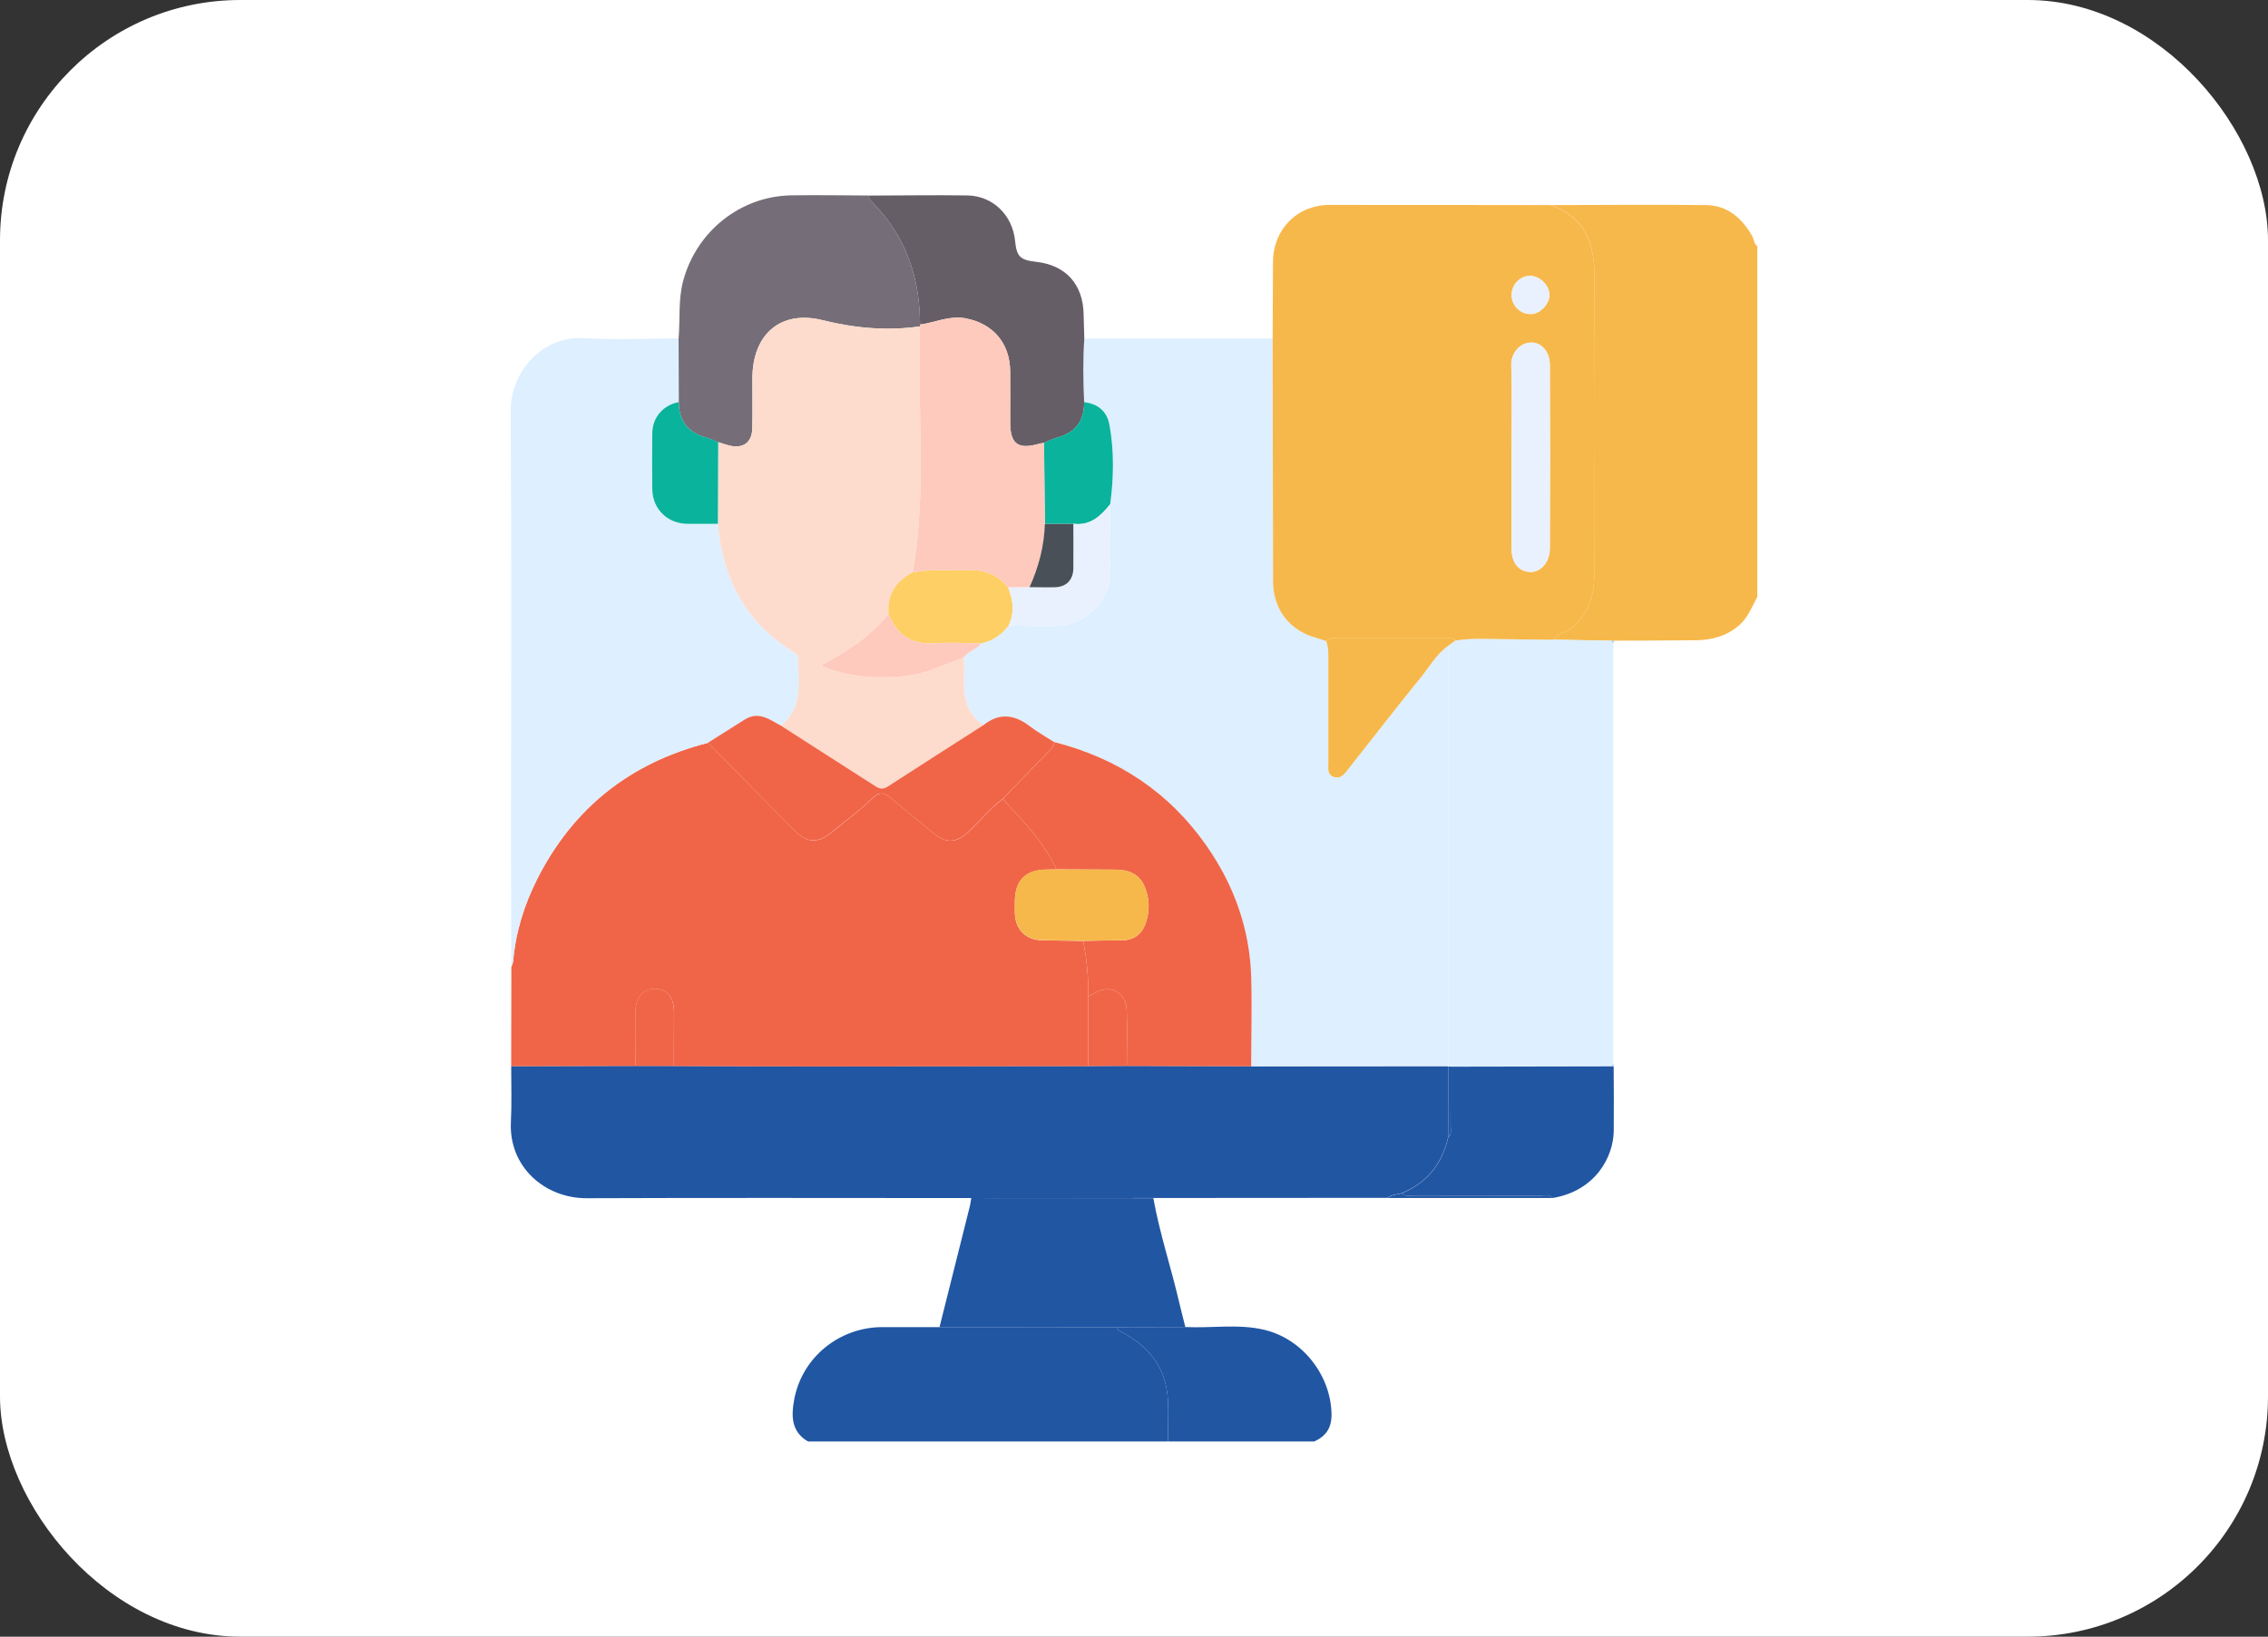 <svg width="151" height="109" viewBox="0 0 151 109" fill="none" xmlns="http://www.w3.org/2000/svg">
<rect x="0" y="0" width="151" height="109" fill="#333333" stroke="none"/>
<rect width="151" height="109" rx="16" fill="white"/>
<g clip-path="url(#clip0_69_512)">
<path d="M103.233 13.658C106.681 13.653 110.129 13.623 113.577 13.658C115.005 13.674 115.962 14.514 116.651 15.704C116.782 15.932 116.762 16.231 117 16.403C117 24.186 117 31.965 117 39.748C116.646 40.397 116.392 41.111 115.81 41.622C114.98 42.356 113.993 42.63 112.919 42.64C111.096 42.66 109.269 42.66 107.441 42.67C107.385 42.67 107.329 42.67 107.274 42.67C105.978 42.65 104.687 42.625 103.39 42.605C103.679 42.133 104.266 42.159 104.651 41.82C105.704 40.903 106.135 39.743 106.135 38.386C106.135 31.747 106.099 25.108 106.155 18.469C106.18 16.195 105.522 14.463 103.233 13.658Z" fill="#F7B84B"/>
<path d="M53.797 96C52.673 95.357 52.678 94.283 52.871 93.24C53.377 90.409 55.873 88.384 58.754 88.384C60.02 88.384 61.281 88.384 62.546 88.384C66.49 88.384 70.435 88.389 74.374 88.389C74.384 88.627 74.576 88.652 74.743 88.743C76.252 89.559 77.331 90.698 77.665 92.46C77.888 93.64 77.71 94.82 77.781 96C69.787 96 61.792 96 53.797 96Z" fill="#2156A3"/>
<path d="M77.781 96C77.71 94.82 77.887 93.64 77.664 92.46C77.33 90.698 76.251 89.559 74.743 88.743C74.576 88.652 74.383 88.627 74.373 88.389C75.887 88.384 77.401 88.384 78.915 88.379C80.656 88.465 82.423 88.156 84.145 88.556C86.717 89.153 88.611 91.599 88.651 94.177C88.666 95.094 88.281 95.646 87.502 96C84.266 96 81.021 96 77.781 96Z" fill="#2156A3"/>
<path d="M64.667 79.79C56.136 79.79 47.605 79.765 39.073 79.8C36.263 79.81 33.868 77.704 34.015 74.731C34.076 73.49 34.035 72.25 34.035 71.004C36.79 70.999 39.549 70.994 42.304 70.984C43.159 70.984 44.01 70.989 44.865 70.989C48.157 70.999 51.443 71.019 54.734 71.014C60.637 71.014 66.541 70.999 72.444 70.994C73.3 70.989 74.161 70.989 75.016 70.984C77.776 70.994 80.535 70.999 83.295 71.009C87.674 71.004 92.049 71.004 96.428 70.999L96.418 71.024C96.418 72.589 96.418 74.159 96.418 75.724C96.018 77.486 95.026 78.762 93.335 79.456C93.016 79.562 92.651 79.537 92.373 79.775C87.178 79.78 81.978 79.78 76.784 79.785C72.748 79.795 68.708 79.79 64.667 79.79Z" fill="#2156A3"/>
<path d="M103.395 42.599C104.691 42.62 105.982 42.645 107.278 42.665C107.324 42.721 107.37 42.777 107.415 42.827C107.415 52.176 107.41 61.519 107.41 70.867C107.364 70.918 107.319 70.963 107.273 71.014C103.709 71.019 100.144 71.029 96.58 71.034C96.524 71.024 96.474 71.024 96.418 71.029L96.428 71.004C96.423 61.671 96.423 52.338 96.418 43.005C96.575 42.888 96.737 42.772 96.894 42.655C97.557 42.544 98.225 42.534 98.894 42.544C100.403 42.569 101.896 42.584 103.395 42.599Z" fill="#DEEFFF"/>
<path d="M64.667 79.79C68.708 79.79 72.748 79.79 76.788 79.795C77.209 82.15 77.973 84.419 78.51 86.743C78.636 87.29 78.783 87.837 78.92 88.384C77.406 88.389 75.892 88.389 74.378 88.394C70.434 88.394 66.49 88.389 62.551 88.389C63.229 85.685 63.908 82.98 64.586 80.271C64.617 80.109 64.637 79.952 64.667 79.79Z" fill="#2156A3"/>
<path d="M96.58 71.039C100.145 71.034 103.709 71.024 107.274 71.019L107.355 71.034L107.436 71.029C107.441 72.452 107.456 73.875 107.441 75.298C107.425 77.061 106.215 79.304 103.38 79.785C103.142 79.527 102.823 79.638 102.545 79.633C99.755 79.623 96.965 79.633 94.175 79.623C93.892 79.623 93.578 79.729 93.34 79.466C95.031 78.772 96.023 77.496 96.423 75.734C96.671 75.526 96.58 75.237 96.58 74.979C96.585 73.668 96.58 72.351 96.58 71.039Z" fill="#2156A3"/>
<path d="M93.34 79.466C93.578 79.729 93.892 79.623 94.175 79.623C96.965 79.633 99.755 79.623 102.545 79.633C102.828 79.633 103.142 79.522 103.38 79.785C99.714 79.785 96.044 79.785 92.378 79.785C92.656 79.552 93.021 79.572 93.34 79.466Z" fill="#2156A3"/>
<path d="M107.416 42.833C107.37 42.777 107.325 42.721 107.279 42.67C107.335 42.67 107.391 42.67 107.446 42.67C107.436 42.721 107.426 42.777 107.416 42.833Z" fill="#9BC3F8"/>
<path d="M107.435 71.029L107.354 71.034L107.273 71.019C107.319 70.968 107.365 70.923 107.41 70.872C107.43 70.923 107.435 70.973 107.435 71.029Z" fill="#9BC3F8"/>
<path d="M96.423 43.01C96.428 52.343 96.428 61.676 96.434 71.009C92.054 71.014 87.679 71.014 83.3 71.019C83.305 69.049 83.361 67.074 83.305 65.104C83.214 61.889 82.166 58.967 80.333 56.338C77.832 52.753 74.409 50.499 70.191 49.426C69.655 49.081 69.088 48.768 68.586 48.383C67.548 47.583 66.526 47.456 65.467 48.307C64.819 47.851 64.434 47.243 64.267 46.463C64.08 45.577 64.247 44.686 64.161 43.8C64.45 43.359 65.027 43.273 65.326 42.853C66.09 42.691 66.693 42.281 67.164 41.663C68.267 41.673 69.366 41.723 70.47 41.683C72.455 41.602 74.019 39.672 73.928 38.103C73.842 36.604 73.913 35.095 73.913 33.591C74.146 31.838 74.176 30.076 73.872 28.334C73.705 27.377 73.082 26.886 72.181 26.79C72.12 25.377 72.095 23.964 72.191 22.551C76.373 22.546 80.55 22.546 84.733 22.541C84.738 27.934 84.743 33.327 84.758 38.721C84.763 40.579 85.836 41.977 87.609 42.473C87.841 42.539 88.064 42.62 88.292 42.696C88.429 43.055 88.444 43.43 88.444 43.81C88.439 46.154 88.439 48.499 88.444 50.849C88.444 51.188 88.363 51.588 88.803 51.74C89.254 51.897 89.482 51.593 89.725 51.279C91.335 49.223 92.945 47.162 94.591 45.132C95.178 44.407 95.639 43.562 96.423 43.01Z" fill="#DEEFFF"/>
<path d="M42.303 70.989C39.549 70.994 36.789 70.999 34.035 71.009C34.04 68.806 34.04 66.603 34.045 64.395C34.086 64.269 34.157 64.147 34.167 64.02C34.329 62.086 34.901 60.258 35.767 58.546C38.167 53.796 41.984 50.783 47.144 49.471C49.073 51.431 50.997 53.391 52.936 55.346C53.731 56.151 54.475 56.171 55.356 55.447C56.273 54.698 57.229 53.994 58.075 53.173C58.586 52.677 58.91 52.798 59.346 53.168C60.293 53.968 61.239 54.758 62.201 55.533C63.027 56.197 63.71 56.136 64.495 55.391C65.254 54.667 65.923 53.847 66.763 53.209C66.996 53.467 67.219 53.73 67.462 53.983C68.591 55.163 69.649 56.399 70.338 57.903C70.12 57.908 69.907 57.913 69.69 57.913C68.267 57.928 67.578 58.627 67.568 60.055C67.568 60.298 67.563 60.541 67.568 60.785C67.589 61.899 68.277 62.597 69.376 62.623C70.292 62.643 71.204 62.653 72.12 62.668C72.358 63.884 72.475 65.114 72.454 66.35C72.454 67.9 72.449 69.449 72.449 71.004C66.546 71.014 60.642 71.024 54.738 71.024C51.447 71.024 48.161 71.009 44.87 70.999C44.875 69.819 44.88 68.639 44.88 67.454C44.88 66.416 44.435 65.864 43.609 65.854C42.81 65.844 42.313 66.436 42.303 67.449C42.288 68.624 42.303 69.809 42.303 70.989Z" fill="#F06548"/>
<path d="M88.292 42.696C88.064 42.62 87.836 42.539 87.608 42.473C85.836 41.977 84.763 40.579 84.758 38.721C84.743 33.327 84.743 27.934 84.732 22.541C84.737 20.844 84.743 19.143 84.753 17.446C84.768 15.269 86.358 13.648 88.52 13.648C93.421 13.643 98.327 13.653 103.228 13.659C105.517 14.464 106.175 16.196 106.16 18.469C106.109 25.108 106.139 31.747 106.139 38.386C106.139 39.743 105.709 40.903 104.656 41.82C104.271 42.154 103.679 42.134 103.395 42.605C101.896 42.59 100.398 42.574 98.899 42.549C98.231 42.539 97.562 42.549 96.899 42.66C96.762 42.488 96.57 42.508 96.383 42.508C93.882 42.508 91.38 42.508 88.879 42.508C88.661 42.508 88.439 42.483 88.292 42.696ZM100.636 30.35C100.636 32.401 100.631 34.452 100.636 36.502C100.636 37.475 101.102 38.057 101.876 38.093C102.575 38.123 103.182 37.444 103.188 36.533C103.203 32.456 103.203 28.385 103.188 24.308C103.182 23.417 102.62 22.789 101.922 22.814C101.177 22.84 100.59 23.523 100.621 24.359C100.681 26.354 100.636 28.354 100.636 30.35ZM103.157 19.634C103.147 18.976 102.494 18.353 101.831 18.373C101.172 18.393 100.636 18.971 100.641 19.654C100.646 20.368 101.228 20.936 101.932 20.915C102.545 20.9 103.162 20.252 103.157 19.634Z" fill="#F7B84B"/>
<path d="M47.139 49.471C41.985 50.778 38.162 53.791 35.762 58.541C34.896 60.258 34.324 62.081 34.162 64.015C34.152 64.142 34.081 64.263 34.041 64.39C34.035 61.666 34.02 58.941 34.02 56.212C34.02 46.61 34.061 37.004 34 27.397C33.985 24.683 36.177 22.353 38.871 22.52C40.967 22.647 43.078 22.541 45.184 22.541C45.19 23.954 45.195 25.366 45.2 26.784C44.162 26.977 43.443 27.797 43.433 28.851C43.417 30.086 43.423 31.327 43.433 32.562C43.443 33.899 44.44 34.877 45.787 34.892C46.461 34.897 47.134 34.892 47.802 34.892C48.101 38.472 49.594 41.364 52.683 43.334C52.886 43.465 53.139 43.592 53.144 43.855C53.159 45.446 53.493 47.127 51.989 48.327C51.24 47.927 50.521 47.344 49.605 47.927C48.784 48.443 47.959 48.955 47.139 49.471Z" fill="#DEEFFF"/>
<path d="M45.195 26.779C45.19 25.366 45.185 23.954 45.18 22.536C45.291 21.255 45.144 19.963 45.489 18.687C46.38 15.405 49.291 13.066 52.683 13.01C54.405 12.98 56.126 13.015 57.848 13.02C57.843 13.233 57.974 13.37 58.106 13.507C60.329 15.755 61.245 18.51 61.255 21.619C61.25 21.66 61.25 21.7 61.24 21.741C59.053 22.05 56.926 21.862 54.759 21.325C51.949 20.627 50.096 22.282 50.091 25.199C50.091 26.308 50.106 27.412 50.086 28.521C50.071 29.453 49.488 29.889 48.582 29.681C48.319 29.62 48.066 29.529 47.807 29.448C47.534 29.342 47.266 29.21 46.982 29.134C45.792 28.8 45.19 28.025 45.195 26.779Z" fill="#756E78"/>
<path d="M61.255 21.619C61.245 18.51 60.329 15.755 58.106 13.506C57.969 13.37 57.843 13.233 57.848 13.025C60.03 13.02 62.207 12.985 64.389 13.015C66.101 13.035 67.417 14.327 67.584 16.053C67.686 17.087 67.918 17.32 68.982 17.436C70.956 17.654 72.116 18.935 72.146 20.94C72.156 21.477 72.177 22.014 72.192 22.551C72.096 23.964 72.116 25.377 72.181 26.789C72.202 28.081 71.554 28.84 70.323 29.164C70.045 29.24 69.782 29.382 69.508 29.494C69.402 29.514 69.296 29.524 69.189 29.554C67.782 29.959 67.26 29.58 67.255 28.136C67.255 27.007 67.265 25.873 67.255 24.744C67.24 22.849 66.101 21.533 64.263 21.199C63.205 21.006 62.258 21.477 61.255 21.619Z" fill="#665E66"/>
<path d="M70.333 57.898C69.645 56.394 68.587 55.158 67.457 53.979C67.219 53.73 66.992 53.462 66.759 53.204C67.731 52.206 68.703 51.203 69.67 50.206C69.893 49.978 70.171 49.785 70.192 49.421C74.409 50.495 77.832 52.748 80.333 56.333C82.166 58.962 83.214 61.879 83.305 65.099C83.361 67.069 83.305 69.044 83.3 71.014C80.541 71.004 77.781 70.994 75.022 70.989C75.022 69.758 75.057 68.522 75.017 67.292C74.981 66.072 73.908 65.514 72.88 66.142C72.743 66.224 72.597 66.279 72.455 66.35C72.475 65.109 72.359 63.884 72.121 62.663C72.981 62.648 73.847 62.628 74.708 62.623C75.478 62.618 75.999 62.228 76.257 61.539C76.47 60.957 76.536 60.339 76.409 59.711C76.156 58.465 75.513 57.923 74.222 57.918C72.926 57.908 71.629 57.903 70.333 57.898Z" fill="#F06548"/>
<path d="M42.303 70.989C42.298 69.809 42.288 68.629 42.298 67.444C42.308 66.431 42.805 65.839 43.605 65.849C44.43 65.859 44.875 66.411 44.875 67.449C44.875 68.629 44.87 69.809 44.865 70.994C44.015 70.994 43.159 70.989 42.303 70.989Z" fill="#F06548"/>
<path d="M72.454 66.35C72.596 66.279 72.743 66.223 72.88 66.142C73.907 65.519 74.981 66.071 75.016 67.292C75.052 68.522 75.021 69.758 75.021 70.989C74.166 70.994 73.305 70.994 72.449 70.999C72.449 69.449 72.449 67.9 72.454 66.35Z" fill="#F06548"/>
<path d="M96.58 71.039C96.58 72.351 96.585 73.667 96.575 74.979C96.575 75.237 96.666 75.521 96.418 75.734C96.418 74.169 96.418 72.599 96.418 71.034C96.474 71.029 96.529 71.029 96.58 71.039Z" fill="#2156A3"/>
<path d="M88.292 42.696C88.439 42.488 88.662 42.508 88.874 42.508C91.375 42.508 93.877 42.508 96.378 42.508C96.565 42.508 96.758 42.488 96.894 42.66C96.737 42.777 96.575 42.893 96.418 43.01C95.633 43.567 95.173 44.407 94.585 45.132C92.94 47.162 91.335 49.223 89.72 51.279C89.472 51.593 89.244 51.892 88.798 51.74C88.358 51.588 88.439 51.188 88.439 50.849C88.434 48.504 88.434 46.16 88.439 43.81C88.444 43.43 88.429 43.055 88.292 42.696Z" fill="#F7B84B"/>
<path d="M47.817 29.443C48.075 29.519 48.328 29.615 48.592 29.676C49.498 29.889 50.075 29.453 50.095 28.517C50.116 27.407 50.1 26.303 50.1 25.195C50.105 22.278 51.959 20.622 54.769 21.32C56.936 21.857 59.057 22.045 61.249 21.736C61.057 27.195 61.736 32.684 60.763 38.123C59.65 38.705 59.067 39.592 59.163 40.878C57.989 42.362 56.434 43.369 54.637 44.332C56.591 45.137 58.414 45.213 60.267 45.025C61.649 44.883 62.87 44.24 64.161 43.8C64.252 44.686 64.085 45.577 64.267 46.464C64.429 47.243 64.819 47.851 65.467 48.307C63.356 49.659 61.239 51.006 59.133 52.373C58.839 52.566 58.601 52.566 58.323 52.389C56.212 51.031 54.1 49.679 51.989 48.327C53.493 47.127 53.154 45.446 53.143 43.855C53.143 43.587 52.89 43.466 52.683 43.334C49.594 41.369 48.1 38.472 47.802 34.892C47.802 33.074 47.812 31.256 47.817 29.443Z" fill="#FEDCCD"/>
<path d="M51.984 48.322C54.096 49.674 56.207 51.026 58.318 52.383C58.597 52.566 58.835 52.56 59.128 52.368C61.235 51.001 63.351 49.654 65.462 48.302C66.526 47.446 67.548 47.578 68.581 48.378C69.088 48.767 69.65 49.076 70.186 49.421C70.166 49.785 69.888 49.978 69.665 50.206C68.698 51.208 67.726 52.206 66.753 53.204C65.913 53.847 65.245 54.662 64.485 55.386C63.7 56.131 63.022 56.191 62.192 55.528C61.23 54.753 60.278 53.963 59.336 53.163C58.901 52.794 58.577 52.672 58.065 53.168C57.225 53.994 56.263 54.693 55.346 55.442C54.46 56.166 53.721 56.141 52.926 55.341C50.992 53.391 49.063 51.426 47.134 49.466C47.954 48.95 48.774 48.438 49.589 47.917C50.516 47.34 51.235 47.922 51.984 48.322Z" fill="#F06548"/>
<path d="M59.159 40.878C59.062 39.592 59.645 38.705 60.759 38.123C62.004 37.87 63.26 38.022 64.51 37.976C65.564 37.936 66.439 38.28 67.113 39.111C67.462 39.956 67.564 40.807 67.153 41.663C66.683 42.281 66.08 42.691 65.316 42.853C64.298 42.843 63.27 42.772 62.257 42.843C60.718 42.954 59.7 42.316 59.159 40.878Z" fill="#FECF64"/>
<path d="M69.508 29.489C69.781 29.377 70.039 29.23 70.323 29.16C71.548 28.835 72.201 28.076 72.181 26.784C73.082 26.886 73.705 27.372 73.872 28.329C74.181 30.071 74.151 31.828 73.913 33.586C73.28 34.37 72.581 35.029 71.462 34.882C70.829 34.887 70.196 34.892 69.564 34.897C69.543 33.094 69.528 31.291 69.508 29.489Z" fill="#0AB39C"/>
<path d="M71.457 34.887C72.582 35.034 73.28 34.376 73.908 33.591C73.908 35.095 73.837 36.604 73.923 38.103C74.014 39.672 72.45 41.602 70.465 41.683C69.366 41.728 68.263 41.673 67.159 41.663C67.564 40.807 67.463 39.956 67.113 39.11C67.589 39.11 68.065 39.105 68.541 39.105C69.103 39.11 69.66 39.126 70.222 39.11C70.987 39.09 71.442 38.624 71.452 37.849C71.473 36.862 71.463 35.874 71.457 34.887Z" fill="#E9F1FE"/>
<path d="M59.159 40.878C59.701 42.316 60.714 42.954 62.268 42.843C63.281 42.772 64.303 42.843 65.326 42.853C65.022 43.273 64.445 43.359 64.162 43.8C62.875 44.235 61.65 44.884 60.268 45.025C58.415 45.213 56.592 45.142 54.638 44.332C56.43 43.369 57.989 42.362 59.159 40.878Z" fill="#FECABD"/>
<path d="M70.333 57.898C71.629 57.903 72.925 57.908 74.222 57.913C75.513 57.918 76.156 58.46 76.409 59.706C76.535 60.334 76.475 60.952 76.257 61.534C76.004 62.223 75.482 62.613 74.708 62.618C73.847 62.623 72.981 62.643 72.12 62.658C71.204 62.643 70.293 62.633 69.376 62.613C68.278 62.587 67.589 61.889 67.569 60.775C67.564 60.532 67.569 60.288 67.569 60.045C67.574 58.612 68.267 57.913 69.69 57.903C69.903 57.908 70.115 57.903 70.333 57.898Z" fill="#F7B84B"/>
<path d="M100.636 30.349C100.636 28.354 100.681 26.354 100.615 24.359C100.585 23.523 101.177 22.84 101.917 22.814C102.62 22.789 103.182 23.417 103.182 24.308C103.198 28.385 103.198 32.456 103.182 36.533C103.177 37.444 102.57 38.118 101.871 38.093C101.096 38.062 100.636 37.48 100.631 36.502C100.636 34.451 100.636 32.401 100.636 30.349Z" fill="#E9F1FE"/>
<path d="M103.158 19.634C103.168 20.252 102.55 20.9 101.938 20.915C101.234 20.936 100.652 20.363 100.647 19.654C100.641 18.976 101.178 18.398 101.836 18.373C102.489 18.353 103.148 18.976 103.158 19.634Z" fill="#E9F1FE"/>
<path d="M47.817 29.443C47.812 31.256 47.802 33.074 47.797 34.887C47.124 34.887 46.45 34.892 45.782 34.887C44.43 34.877 43.438 33.894 43.428 32.557C43.417 31.322 43.412 30.081 43.428 28.845C43.443 27.792 44.157 26.972 45.195 26.779C45.19 28.025 45.792 28.8 46.992 29.129C47.276 29.205 47.544 29.337 47.817 29.443Z" fill="#0AB39C"/>
<path d="M68.546 39.105C68.07 39.105 67.594 39.111 67.118 39.111C66.445 38.285 65.569 37.941 64.516 37.976C63.265 38.022 62.004 37.87 60.764 38.123C61.736 32.684 61.052 27.2 61.25 21.736C61.255 21.695 61.26 21.655 61.26 21.614C62.262 21.477 63.209 21.001 64.267 21.194C66.105 21.528 67.245 22.845 67.26 24.739C67.27 25.868 67.26 27.002 67.26 28.132C67.26 29.575 67.781 29.955 69.194 29.55C69.295 29.519 69.406 29.509 69.513 29.489C69.533 31.292 69.548 33.094 69.569 34.897C69.518 36.371 69.148 37.769 68.546 39.105Z" fill="#FECABD"/>
<path d="M68.546 39.105C69.148 37.768 69.518 36.376 69.564 34.902C70.197 34.897 70.829 34.892 71.462 34.887C71.462 35.874 71.472 36.862 71.462 37.849C71.452 38.624 70.996 39.09 70.232 39.11C69.67 39.126 69.108 39.105 68.546 39.105Z" fill="#495057"/>
</g>
<defs>
<clipPath id="clip0_69_512">
<rect width="83" height="83" fill="white" transform="translate(34 13)"/>
</clipPath>
</defs>
</svg>
